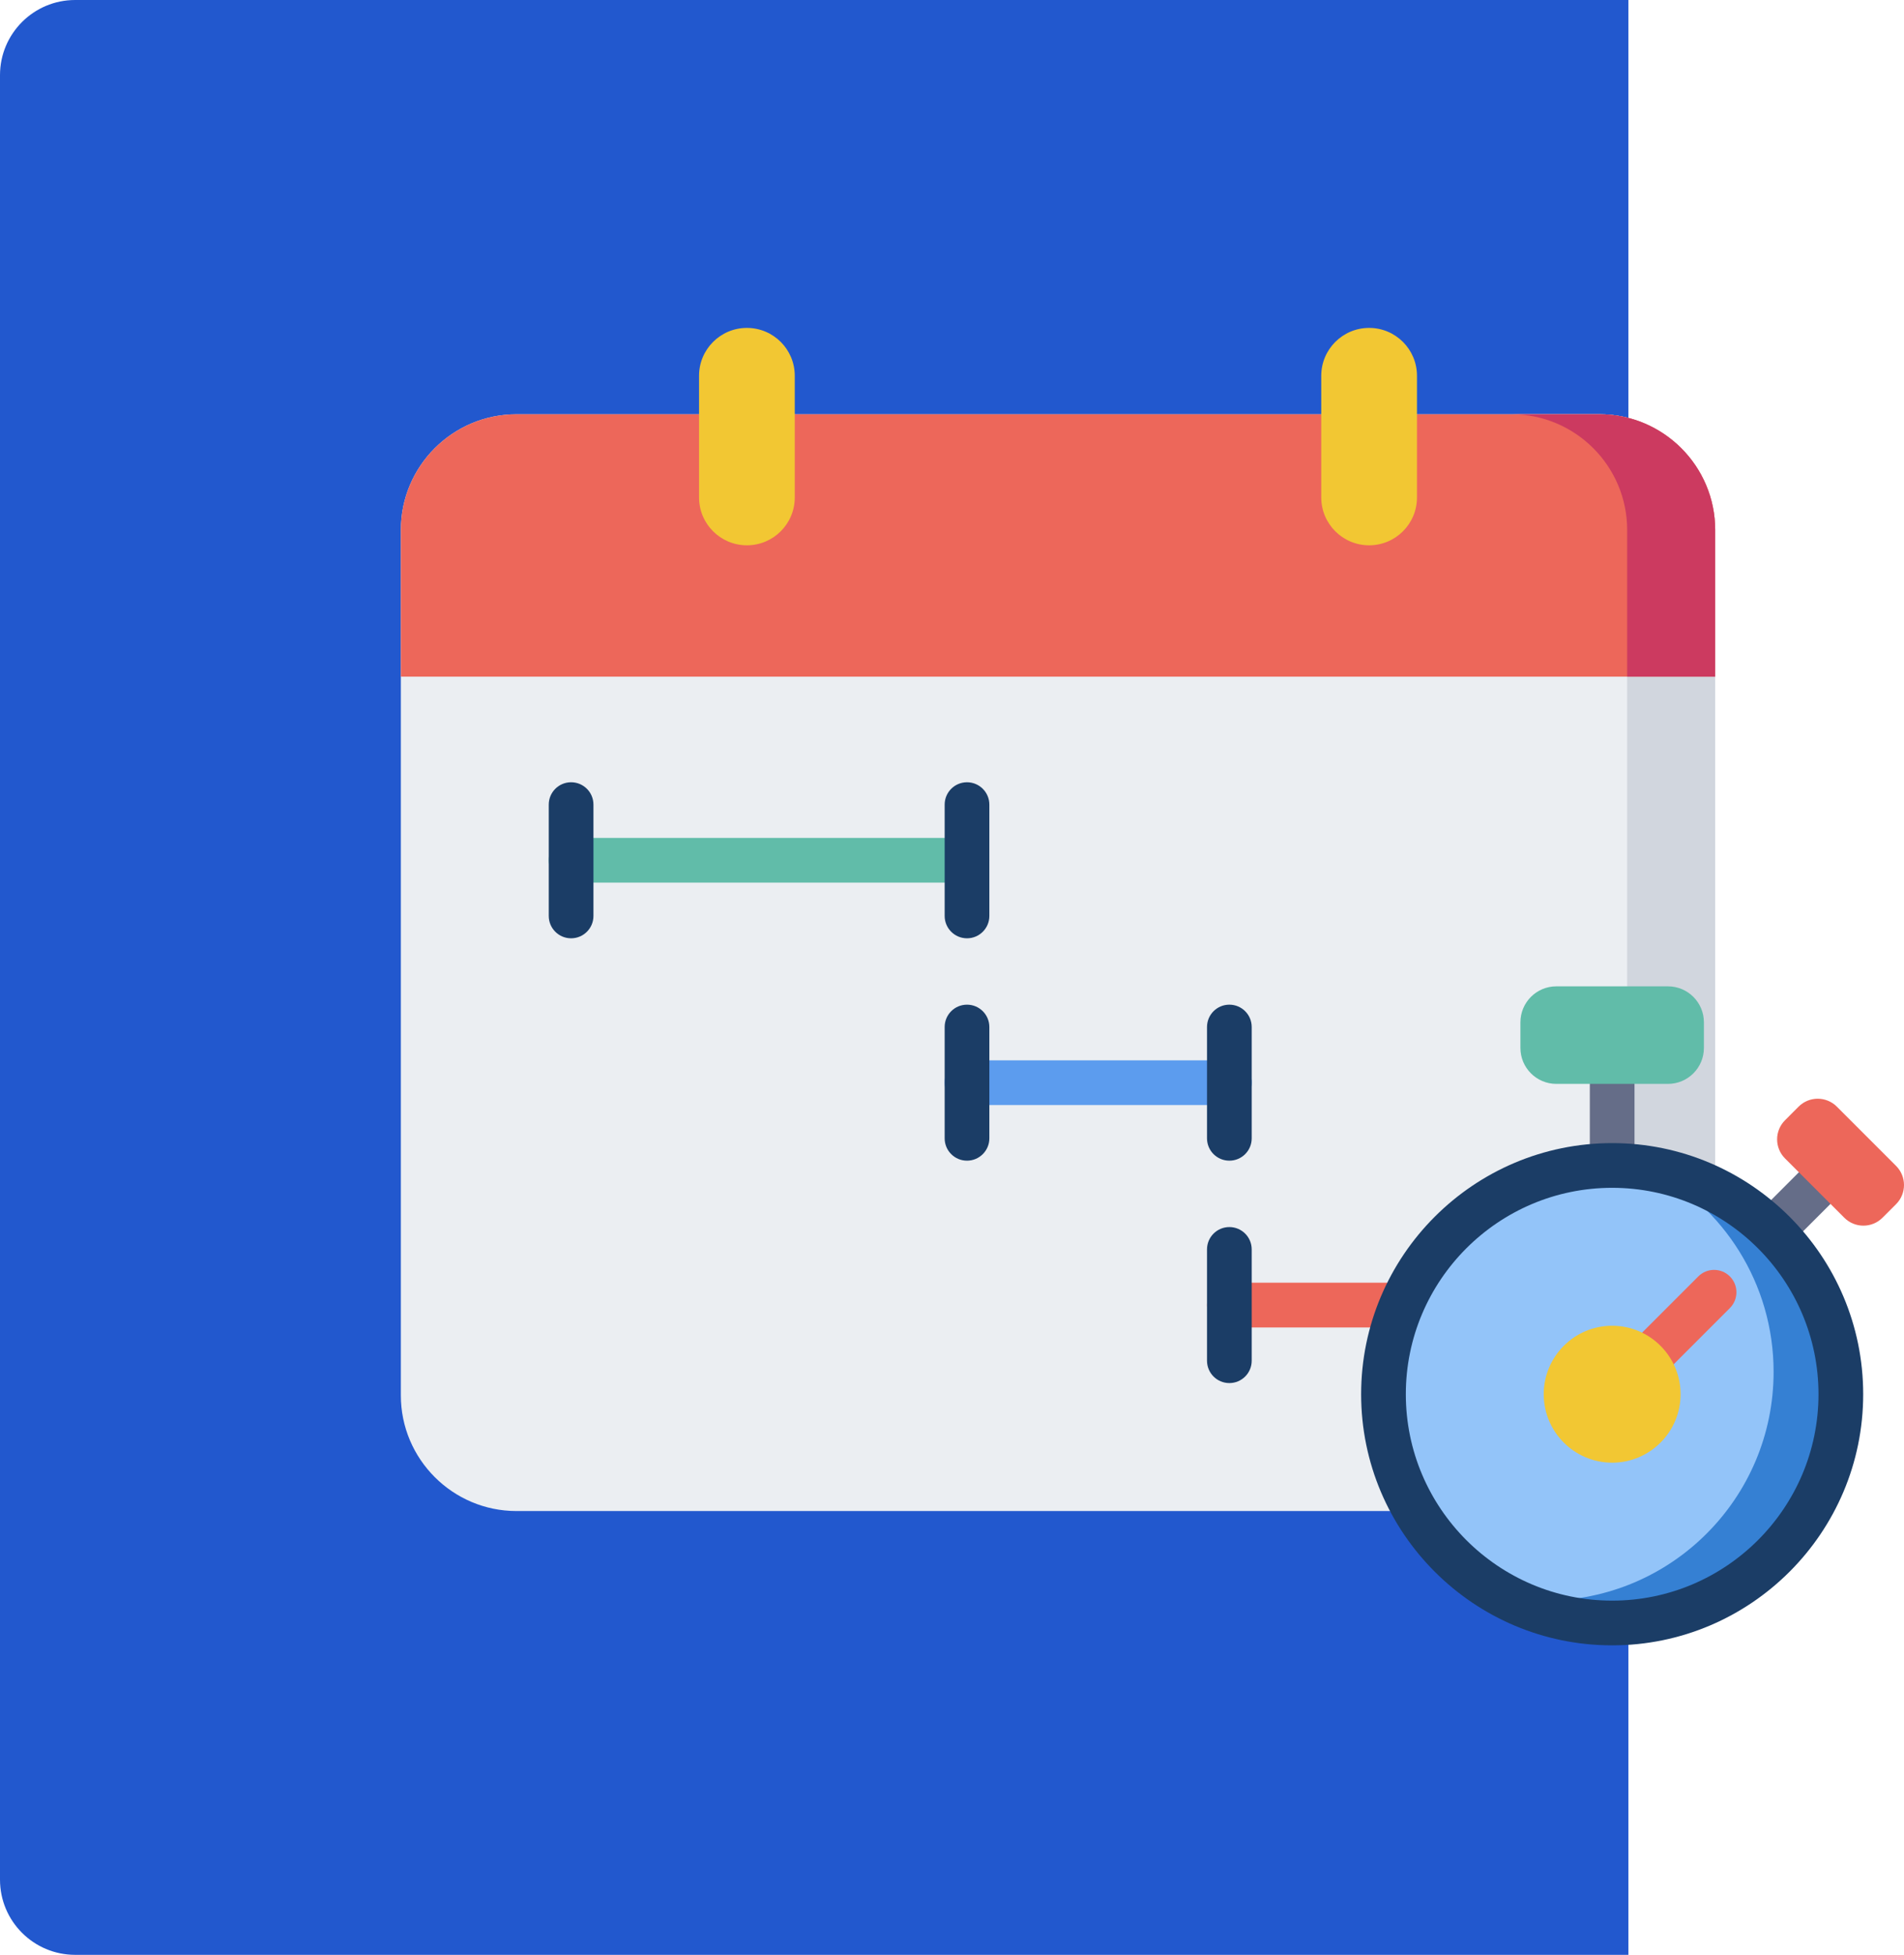 <?xml version="1.0" encoding="UTF-8"?>
<svg width="76px" height="78px" viewBox="0 0 76 78" version="1.1" xmlns="http://www.w3.org/2000/svg" xmlns:xlink="http://www.w3.org/1999/xlink">
    <!-- Generator: Sketch 51.3 (57544) - http://www.bohemiancoding.com/sketch -->
    <title>work</title>
    <desc>Created with Sketch.</desc>
    <defs></defs>
    <g id="Page-1" stroke="none" stroke-width="1" fill="none" fill-rule="evenodd">
        <g id="Dashboard" transform="translate(-500, -111)" fill-rule="nonzero">
            <g id="stats2" transform="translate(499, 110)">
                <g id="work" transform="translate(1, 1)">
                    <path d="M3,0 L65,0 L65,78 L3,78 C1.343,78 7.32747196e-15,76.657 7.10542736e-15,75 L0,3 C-2.22044605e-16,1.343 1.343,2.22044605e-16 3,0 Z" id="Rectangle-2-Copy-7" fill="#2258CE"></path>
                    <g id="deadline" transform="translate(16, 13)">
                        <path d="M47.846,3.529 L4.616,3.529 C2.071,3.529 0,5.6 0,8.145 L0,42.676 C0,45.221 2.071,47.292 4.616,47.292 L47.846,47.292 C50.392,47.292 52.463,45.221 52.463,42.676 L52.463,8.145 C52.463,5.6 50.392,3.529 47.846,3.529 Z" id="Shape" fill="#EBEEF2"></path>
                        <path d="M47.846,3.529 L44.333,3.529 C46.879,3.529 48.95,5.6 48.95,8.145 L48.95,42.676 C48.95,45.221 46.879,47.292 44.333,47.292 L47.846,47.292 C50.392,47.292 52.463,45.221 52.463,42.676 L52.463,8.145 C52.463,5.6 50.392,3.529 47.846,3.529 Z" id="Shape" fill="#D1D6DE"></path>
                        <path d="M47.846,3.529 L4.616,3.529 C2.071,3.529 0,5.6 0,8.145 L0,13.999 L52.463,13.999 L52.463,8.145 C52.463,5.6 50.392,3.529 47.846,3.529 Z" id="Shape" fill="#ED675A"></path>
                        <path d="M47.846,3.529 L44.333,3.529 C46.879,3.529 48.95,5.6 48.95,8.145 L48.95,13.999 L52.463,13.999 L52.463,8.145 C52.463,5.6 50.392,3.529 47.846,3.529 Z" id="Shape" fill="#CC3A60"></path>
                        <g id="Group" transform="translate(11.836, 0)" fill="#F2C733">
                            <path d="M1.977,0.084 C0.922,0.084 0.067,0.939 0.067,1.994 L0.067,6.848 C0.067,7.903 0.922,8.758 1.977,8.758 C3.033,8.758 3.888,7.903 3.888,6.848 L3.888,1.994 C3.888,0.939 3.033,0.084 1.977,0.084 Z" id="Shape"></path>
                            <path d="M26.814,0.084 C25.759,0.084 24.903,0.939 24.903,1.994 L24.903,6.848 C24.903,7.903 25.759,8.758 26.814,8.758 C27.869,8.758 28.724,7.903 28.724,6.848 L28.724,1.994 C28.724,0.939 27.869,0.084 26.814,0.084 Z" id="Shape"></path>
                        </g>
                        <path d="M45.666,39.966 L33.071,39.966 C32.579,39.966 32.179,39.566 32.179,39.073 C32.179,38.581 32.579,38.182 33.071,38.182 L45.667,38.182 C46.159,38.182 46.558,38.581 46.558,39.073 C46.558,39.566 46.159,39.966 45.666,39.966 Z" id="Shape" fill="#ED675A"></path>
                        <path d="M22.599,22.218 L6.796,22.218 C6.304,22.218 5.904,21.819 5.904,21.326 C5.904,20.833 6.304,20.434 6.796,20.434 L22.599,20.434 C23.092,20.434 23.491,20.833 23.491,21.326 C23.491,21.819 23.092,22.218 22.599,22.218 Z" id="Shape" fill="#61BCA9"></path>
                        <path d="M33.071,31.092 L22.599,31.092 C22.106,31.092 21.707,30.692 21.707,30.2 C21.707,29.707 22.107,29.308 22.599,29.308 L33.071,29.308 C33.564,29.308 33.964,29.707 33.964,30.2 C33.963,30.693 33.564,31.092 33.071,31.092 Z" id="Shape" fill="#5C9CEE"></path>
                        <g id="Group" transform="translate(5.859, 18.164)" fill="#1B3D66">
                            <path d="M0.937,6.275 C0.444,6.275 0.045,5.876 0.045,5.383 L0.045,0.941 C0.045,0.448 0.444,0.049 0.937,0.049 C1.43,0.049 1.829,0.448 1.829,0.941 L1.829,5.383 C1.829,5.876 1.43,6.275 0.937,6.275 Z" id="Shape"></path>
                            <path d="M16.74,6.275 C16.247,6.275 15.848,5.876 15.848,5.383 L15.848,0.941 C15.848,0.448 16.247,0.049 16.74,0.049 C17.232,0.049 17.632,0.448 17.632,0.941 L17.632,5.383 C17.632,5.876 17.232,6.275 16.74,6.275 Z" id="Shape"></path>
                            <path d="M16.74,15.148 C16.247,15.148 15.848,14.749 15.848,14.257 L15.848,9.815 C15.848,9.322 16.247,8.923 16.74,8.923 C17.232,8.923 17.632,9.322 17.632,9.815 L17.632,14.257 C17.632,14.749 17.232,15.148 16.74,15.148 Z" id="Shape"></path>
                            <path d="M27.212,15.148 C26.719,15.148 26.32,14.749 26.32,14.257 L26.32,9.815 C26.32,9.322 26.719,8.923 27.212,8.923 C27.705,8.923 28.104,9.322 28.104,9.815 L28.104,14.257 C28.104,14.749 27.705,15.148 27.212,15.148 Z" id="Shape"></path>
                            <path d="M27.212,24.022 C26.719,24.022 26.32,23.623 26.32,23.13 L26.32,18.688 C26.32,18.196 26.719,17.797 27.212,17.797 C27.705,17.797 28.104,18.196 28.104,18.688 L28.104,23.13 C28.104,23.623 27.705,24.022 27.212,24.022 Z" id="Shape"></path>
                        </g>
                        <path d="M45.667,42.186 C45.174,42.186 44.775,41.787 44.775,41.294 L44.775,36.853 C44.775,36.36 45.174,35.961 45.667,35.961 C46.159,35.961 46.558,36.36 46.558,36.853 L46.558,41.294 C46.559,41.787 46.159,42.186 45.667,42.186 Z" id="Shape" fill="#000000"></path>
                        <g id="Group" transform="translate(47.344, 29.297)" fill="#656D88">
                            <path d="M7.361,7.73 C7.133,7.73 6.905,7.643 6.731,7.469 C6.382,7.12 6.382,6.555 6.731,6.207 L8.46,4.478 C8.808,4.13 9.373,4.13 9.721,4.478 C10.069,4.827 10.069,5.392 9.721,5.74 L7.992,7.469 C7.818,7.643 7.59,7.73 7.361,7.73 Z" id="Shape"></path>
                            <path d="M1.007,5.098 C0.514,5.098 0.115,4.699 0.115,4.206 L0.115,0.951 C0.115,0.458 0.514,0.059 1.007,0.059 C1.5,0.059 1.899,0.458 1.899,0.951 L1.899,4.206 C1.899,4.699 1.5,5.098 1.007,5.098 Z" id="Shape"></path>
                        </g>
                        <circle id="Oval" fill="#93C4F9" cx="48.351" cy="42.631" r="9.128"></circle>
                        <path d="M49.853,33.628 C52.787,35.146 54.795,38.207 54.795,41.739 C54.795,46.78 50.708,50.867 45.667,50.867 C45.155,50.867 44.654,50.822 44.165,50.741 C45.419,51.39 46.842,51.759 48.351,51.759 C53.392,51.759 57.479,47.672 57.479,42.631 C57.479,38.101 54.179,34.344 49.853,33.628 Z" id="Shape" fill="#3580D3"></path>
                        <path d="M48.351,52.651 C42.826,52.651 38.331,48.156 38.331,42.631 C38.331,37.106 42.826,32.611 48.351,32.611 C53.876,32.611 58.371,37.106 58.371,42.631 C58.371,48.156 53.876,52.651 48.351,52.651 Z M48.351,34.395 C43.809,34.395 40.115,38.089 40.115,42.631 C40.115,47.172 43.809,50.867 48.351,50.867 C52.892,50.867 56.587,47.172 56.587,42.631 C56.587,38.089 52.892,34.395 48.351,34.395 Z" id="Shape" fill="#1B3D66"></path>
                        <path d="M49.652,42.222 C49.423,42.222 49.195,42.135 49.021,41.961 C48.672,41.612 48.672,41.048 49.021,40.699 L51.789,37.931 C52.137,37.583 52.702,37.583 53.05,37.931 C53.398,38.28 53.398,38.845 53.05,39.193 L50.282,41.961 C50.108,42.135 49.88,42.222 49.652,42.222 Z" id="Shape" fill="#ED675A"></path>
                        <path d="M50.578,26.356 L46.123,26.356 C45.331,26.356 44.689,26.998 44.689,27.791 L44.689,28.814 C44.689,29.606 45.331,30.248 46.123,30.248 L50.578,30.248 C51.37,30.248 52.013,29.606 52.013,28.814 L52.013,27.791 C52.013,26.998 51.37,26.356 50.578,26.356 Z" id="Shape" fill="#61BCA9"></path>
                        <path d="M59.685,33.522 L57.318,31.155 C56.897,30.735 56.215,30.735 55.794,31.155 L55.251,31.699 C54.83,32.12 54.83,32.802 55.251,33.223 L57.617,35.589 C58.038,36.01 58.72,36.01 59.141,35.589 L59.685,35.046 C60.105,34.625 60.105,33.943 59.685,33.522 Z" id="Shape" fill="#ED675A"></path>
                        <path d="M48.351,39.899 C46.845,39.899 45.619,41.124 45.619,42.631 C45.619,44.137 46.845,45.362 48.351,45.362 C49.857,45.362 51.082,44.137 51.082,42.631 C51.082,41.124 49.857,39.899 48.351,39.899 Z" id="Shape" fill="#F2C733"></path>
                    </g>
                </g>
            </g>
        </g>
    </g>
</svg>